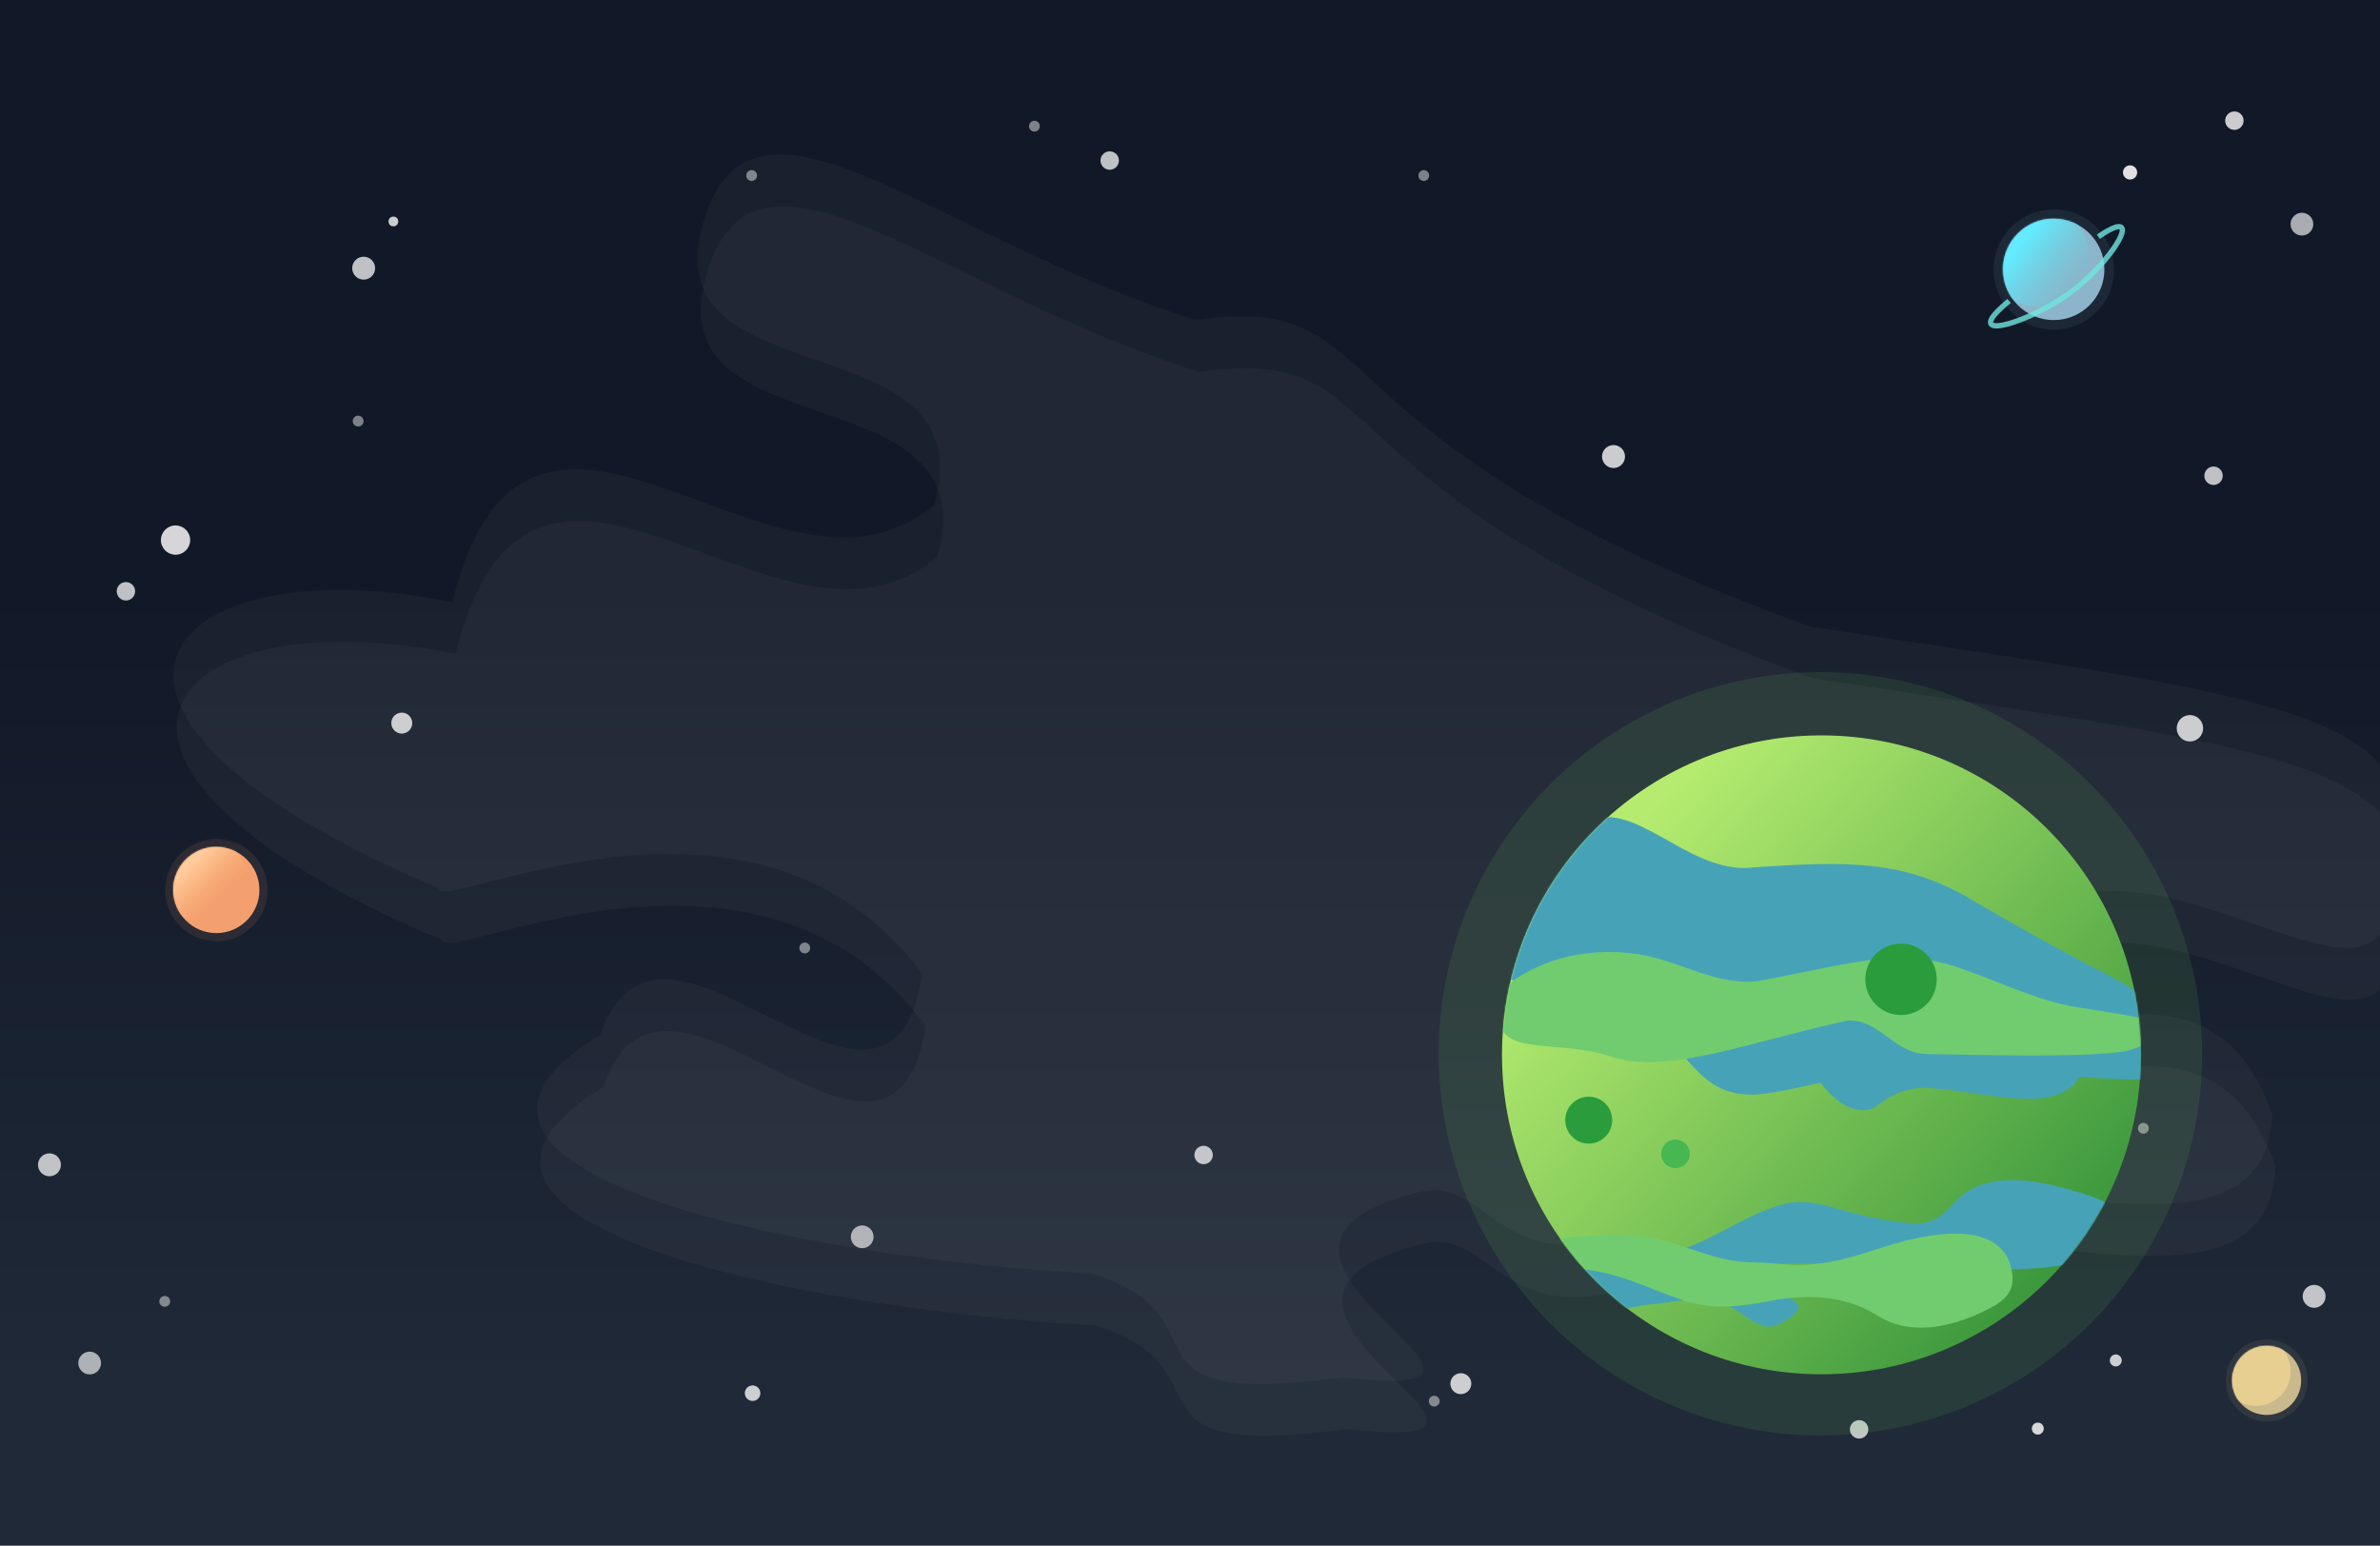 <svg width="1512" height="982" viewBox="0 0 1512 982" fill="none" xmlns="http://www.w3.org/2000/svg">
<g clip-path="url(#clip0_803_141)">
<rect width="1512" height="982" fill="url(#paint0_linear_803_141)"/>
<path d="M1443.58 707.803C1439.41 810.395 1283.88 743.702 1118.35 743.932C951.083 849.012 955.792 743.981 901.747 757.284C747.029 795.368 1008.08 892.689 853.274 875.008C701.367 895.534 783.607 837.34 694.134 809.197C505.009 798.843 239.132 743.593 381.378 657.677C419.59 542.566 564.05 756.447 586.05 618.948C480.049 475.189 280.307 581.637 278.526 564.244C7.407 449.42 103.854 345.155 287.276 382.516C336.451 186.044 493.375 406.01 593.366 320.796C627.402 202.664 416.05 254.717 445.972 144.195C475.894 33.672 589.976 149.902 759.502 203.281C891.185 185.307 817.328 277.369 1149.88 398.092C1465.76 446.053 1555.49 451.454 1518.74 568.792C1516.05 674.454 1336.25 484.2 1266.98 612.318C1261.45 707.745 1395.96 575.148 1443.58 707.803Z" fill="#C4C4C4" fill-opacity="0.05"/>
<path d="M1445.68 740.707C1441.5 843.299 1285.98 776.607 1120.45 776.836C953.182 881.917 957.892 776.886 903.846 790.189C749.129 828.273 1010.18 925.593 855.374 907.913C703.467 928.439 785.707 870.245 696.234 842.102C507.108 831.748 241.232 776.498 383.478 690.582C421.69 575.471 566.15 789.352 588.149 651.853C482.148 508.094 282.407 614.542 280.626 597.149C9.506 482.325 105.954 378.06 289.375 415.421C338.551 218.948 495.474 438.915 595.465 353.701C629.502 235.569 418.149 287.622 448.071 177.099C477.994 66.577 592.075 182.807 761.601 236.186C893.284 218.212 819.428 310.274 1151.98 430.997C1467.86 478.958 1557.59 484.359 1520.84 601.697C1518.15 707.359 1338.35 517.105 1269.08 645.222C1263.55 740.649 1398.06 608.053 1445.68 740.707Z" fill="#C4C4C4" fill-opacity="0.05"/>
<circle cx="3.091" cy="3.091" r="3.091" transform="matrix(-0.024 1 1 0.024 246.898 137.531)" fill="#EBEBEB" fill-opacity="0.85"/>
<circle cx="7.282" cy="7.282" r="7.282" transform="matrix(-0.024 1 1 0.024 223.92 162.918)" fill="#EBEBEB" fill-opacity="0.8"/>
<circle cx="7.233" cy="7.233" r="7.233" transform="matrix(-0.024 1 1 0.024 1455.34 135)" fill="#EBEBEB" fill-opacity="0.7"/>
<circle cx="477.528" cy="111.525" r="3.444" transform="rotate(91.36 477.528 111.525)" fill="#EBEBEB" fill-opacity="0.5"/>
<circle cx="904.526" cy="111.525" r="3.444" transform="rotate(91.36 904.526 111.525)" fill="#EBEBEB" fill-opacity="0.5"/>
<circle cx="227.526" cy="267.525" r="3.444" transform="rotate(91.36 227.526 267.525)" fill="#EBEBEB" fill-opacity="0.5"/>
<circle cx="5.856" cy="5.856" r="5.856" transform="matrix(-0.024 1 1 0.024 74.279 369.657)" fill="#EBEBEB" fill-opacity="0.8"/>
<circle cx="5.856" cy="5.856" r="5.856" transform="matrix(-0.024 1 1 0.024 699.279 96)" fill="#EBEBEB" fill-opacity="0.8"/>
<circle cx="9.3" cy="9.3" r="9.3" transform="matrix(-0.024 1 1 0.024 102.443 333.606)" fill="#EBEBEB" fill-opacity="0.9"/>
<circle cx="4.514" cy="4.514" r="4.514" transform="matrix(0.239 0.971 0.971 -0.239 1347.76 106.249)" fill="#EBEBEB" fill-opacity="0.95"/>
<circle cx="8.4" cy="8.4" r="8.4" transform="matrix(0.239 0.971 0.971 -0.239 1381.09 456.533)" fill="#EBEBEB" fill-opacity="0.85"/>
<circle cx="7.282" cy="7.282" r="7.282" transform="matrix(0.239 0.971 0.971 -0.239 1461.35 818.255)" fill="#EBEBEB" fill-opacity="0.8"/>
<circle cx="6.659" cy="6.659" r="6.659" transform="matrix(0.239 0.971 0.971 -0.239 920.002 874.187)" fill="#EBEBEB" fill-opacity="0.85"/>
<circle cx="5.863" cy="5.863" r="5.863" transform="matrix(0.239 0.971 0.971 -0.239 1412.4 72.367)" fill="#EBEBEB" fill-opacity="0.85"/>
<circle cx="3.798" cy="3.798" r="3.798" transform="matrix(0.239 0.971 0.971 -0.239 1339.55 861.524)" fill="#EBEBEB" fill-opacity="0.85"/>
<circle cx="7.233" cy="7.233" r="7.233" transform="matrix(0.239 0.971 0.971 -0.239 539.002 780.461)" fill="#EBEBEB" fill-opacity="0.7"/>
<circle cx="1361.67" cy="716.828" r="3.444" transform="rotate(76.156 1361.67 716.828)" fill="#EBEBEB" fill-opacity="0.5"/>
<circle cx="911.169" cy="890.169" r="3.444" transform="rotate(76.156 911.169 890.169)" fill="#EBEBEB" fill-opacity="0.5"/>
<circle cx="5.856" cy="5.856" r="5.856" transform="matrix(0.239 0.971 0.971 -0.239 1174 903.802)" fill="#EBEBEB" fill-opacity="0.8"/>
<circle cx="3.806" cy="3.806" r="3.806" transform="matrix(0.239 0.971 0.971 -0.239 1290 904.821)" fill="#EBEBEB" fill-opacity="0.9"/>
<circle cx="7.282" cy="7.282" r="7.282" transform="matrix(0.279 0.96 0.96 -0.279 22.391 735.058)" fill="#EBEBEB" fill-opacity="0.8"/>
<circle cx="6.659" cy="6.659" r="6.659" transform="matrix(0.279 0.96 0.96 -0.279 247 454.853)" fill="#EBEBEB" fill-opacity="0.85"/>
<circle cx="7.306" cy="7.306" r="7.306" transform="matrix(0.279 0.96 0.96 -0.279 1016 285.072)" fill="#EBEBEB" fill-opacity="0.85"/>
<circle cx="7.233" cy="7.233" r="7.233" transform="matrix(0.279 0.96 0.96 -0.279 48 861.031)" fill="#EBEBEB" fill-opacity="0.7"/>
<circle cx="511.267" cy="602.268" r="3.444" transform="rotate(73.82 511.267 602.268)" fill="#EBEBEB" fill-opacity="0.5"/>
<circle cx="104.658" cy="826.778" r="3.444" transform="rotate(73.82 104.658 826.778)" fill="#EBEBEB" fill-opacity="0.5"/>
<circle cx="5.856" cy="5.856" r="5.856" transform="matrix(0.279 0.96 0.96 -0.279 757.391 729.798)" fill="#EBEBEB" fill-opacity="0.8"/>
<circle cx="5.856" cy="5.856" r="5.856" transform="matrix(0.279 0.96 0.96 -0.279 1399 298.263)" fill="#EBEBEB" fill-opacity="0.8"/>
<circle cx="4.939" cy="4.939" r="4.939" transform="matrix(0.279 0.96 0.96 -0.279 472 881.752)" fill="#EBEBEB" fill-opacity="0.85"/>
<circle cx="657.167" cy="80.168" r="3.444" transform="rotate(76.156 657.167 80.168)" fill="#EBEBEB" fill-opacity="0.5"/>
<circle cx="1304.8" cy="171.23" r="38.23" fill="#8CB4CA" fill-opacity="0.1"/>
<circle cx="1304.7" cy="171.131" r="32.219" fill="#8CB4CA"/>
<mask id="mask0_803_141" style="mask-type:alpha" maskUnits="userSpaceOnUse" x="1272" y="138" width="65" height="66">
<circle cx="1304.7" cy="171.131" r="32.219" fill="#3A7A88"/>
</mask>
<g mask="url(#mask0_803_141)">
<circle cx="1294.85" cy="162.658" r="32.219" fill="url(#paint1_linear_803_141)"/>
</g>
<path d="M1333.05 150.423C1364.69 128.602 1341.88 167.504 1312.91 187.534C1283.94 207.564 1244.58 217.241 1276.38 191.191" stroke="#6EE6DE" stroke-opacity="0.8" stroke-width="3.383"/>
<circle cx="137.5" cy="565.5" r="32.5" fill="#F49F6F" fill-opacity="0.1"/>
<circle cx="137.416" cy="565.416" r="27.39" fill="#F49F6F"/>
<mask id="mask1_803_141" style="mask-type:alpha" maskUnits="userSpaceOnUse" x="110" y="538" width="55" height="55">
<circle cx="137.416" cy="565.416" r="27.39" fill="#CB7373"/>
</mask>
<g mask="url(#mask1_803_141)">
<circle cx="129.039" cy="558.213" r="27.39" fill="url(#paint2_linear_803_141)"/>
</g>
<circle cx="1440.04" cy="877.04" r="26.04" fill="#CAB98C" fill-opacity="0.1"/>
<circle cx="1439.97" cy="876.973" r="21.946" fill="#CAB98C"/>
<mask id="mask2_803_141" style="mask-type:alpha" maskUnits="userSpaceOnUse" x="1418" y="855" width="44" height="44">
<circle cx="1439.97" cy="876.973" r="21.946" fill="#CB7373"/>
</mask>
<g mask="url(#mask2_803_141)">
<circle cx="1433.26" cy="871.201" r="21.946" fill="#E7CF92"/>
</g>
<circle cx="1156.5" cy="669.5" r="242.5" fill="#7FEA5A" fill-opacity="0.1"/>
<circle cx="1157.15" cy="670.149" r="202.948" fill="url(#paint3_linear_803_141)"/>
<mask id="mask3_803_141" style="mask-type:alpha" maskUnits="userSpaceOnUse" x="954" y="467" width="407" height="407">
<circle cx="1157.15" cy="670.149" r="202.948" fill="#CF6050"/>
</mask>
<g mask="url(#mask3_803_141)">
<path d="M1193.17 702.098C1175.53 715.821 1145.92 683.859 1147.55 661.57C1147.9 656.906 1150.59 652.401 1154.81 648.068C1157.61 645.194 1160.78 640.038 1163.83 642.644V642.644C1175.57 652.665 1177.53 671.747 1192.91 672.956C1198.81 673.42 1204.96 672.617 1209.92 672.009C1214.3 671.471 1218.72 670.941 1223.08 670.301C1225.17 669.993 1226.99 669.786 1228.59 669.662C1261.22 667.115 1321.23 637.021 1324.5 669.593C1324.55 670.151 1324.58 670.761 1324.58 671.425C1324.58 673.775 1324.28 675.884 1323.71 677.789C1313.04 713.639 1257.05 691.117 1219.65 691.117V691.117C1204.45 692.997 1197.68 698.591 1193.17 702.098Z" fill="#46A3B7"/>
<path d="M1090.32 793.458C1108.09 785.917 1120.32 815.912 1137.38 824.949C1142.99 827.923 1144.31 830.138 1140.44 834.414C1137.73 837.408 1133.45 839.534 1129.88 841.415V841.415C1116.14 848.649 1102.06 826.291 1086.57 825.133C1080.72 824.695 1074.63 825.489 1069.72 826.092C1065.34 826.629 1060.92 827.159 1056.56 827.8C1054.46 828.108 1052.65 828.314 1051.05 828.439C1018.42 830.985 958.406 861.079 955.141 828.508C955.085 827.95 955.057 827.34 955.057 826.676C955.057 824.326 955.361 822.217 955.928 820.312C966.6 784.462 1022.58 806.984 1059.99 806.984V806.984C1080.07 804.499 1085.45 795.524 1090.32 793.458Z" fill="#46A3B7"/>
<path d="M1251.38 570.94C1279.42 587.319 1307.88 603.348 1336.78 618.157C1380.44 640.526 1407.14 669.143 1380.2 682.465C1363.81 690.567 1308.22 682.465 1240.79 675.981C1185.55 677.099 1135.56 695.432 1113.06 695.432C1076.03 695.432 1074.28 663.794 1038.75 645.448C1024.28 637.979 1008.43 633.174 992.626 629.279C961.857 621.698 934.748 623.094 934.748 599.47C934.748 566.991 964.73 538.28 1010.61 520.917C1039.6 509.948 1070.39 551.489 1108.52 551.489C1175.85 546.501 1210.19 546.885 1251.38 570.94Z" fill="#46A3B7"/>
<path d="M1132.23 765.182C1110.32 771.256 1091.5 785.746 1070.01 793.153C1045.74 801.517 1022.55 810.666 1013.11 818.691C1004.5 826.013 1020.23 834.303 1030.61 829.827C1033.93 828.398 1037.28 826.449 1040.75 824.191C1078.69 799.532 1127.19 802.633 1172.44 802.633V802.633C1212.2 807.182 1217.26 805.528 1250.37 806.503C1280.08 807.378 1310.92 806.162 1339.28 797.304C1347.21 794.829 1352.32 790.964 1352.32 782.384C1352.32 768.836 1337.34 762.374 1318.44 756.793C1291.82 748.93 1260.62 743.498 1241.75 763.861C1235.12 771.014 1229.26 777.394 1216.75 777.394C1171.8 774.065 1155.36 758.768 1132.23 765.182Z" fill="#46A3B7"/>
<path d="M1242.02 614.018C1268.42 622.653 1293.45 635.865 1320.9 640.143C1340.65 643.221 1357.63 645.677 1367.45 648.937C1382.2 653.829 1361.65 666.789 1346.21 668.462C1314.81 671.86 1265.93 670.302 1223.67 669.633C1203 669.306 1193.46 646.402 1172.89 648.53V648.53C1109.11 662.594 1058.59 682.958 1023.99 671.402C989.379 659.846 954.313 671.617 951.718 646.542C950.468 634.458 953.967 627.942 961.437 622.861C989.485 603.785 1026.65 599.967 1058.85 610.659C1079.44 617.498 1096.94 625.385 1115.86 623.427C1172.5 613.293 1204 601.585 1242.02 614.018Z" fill="#71CC6F"/>
<path d="M1069.7 826.234C1050.74 820.033 1032.77 810.546 1013.06 807.474C998.603 805.221 986.216 803.432 979.225 801.023C968.943 797.48 983.583 788.165 994.348 786.62C1006.1 784.934 1020.1 784.728 1035.97 784.82C1060.35 784.961 1085.29 801.063 1109.66 801.82V801.82C1116.9 802.045 1122.96 802.293 1130.16 803.029C1169.61 807.061 1192.61 789.925 1226.28 785.026C1262.9 779.696 1276.6 792.164 1278.47 810.171C1279.54 820.582 1273.52 826.345 1263.66 831.422C1242 842.573 1215.62 849.182 1194.6 836.878C1193.74 836.372 1192.88 835.857 1192.03 835.335C1172.02 823.084 1148.37 821.9 1125.33 826.346C1104.3 830.404 1088.06 832.237 1069.7 826.234Z" fill="#71CC6F"/>
<circle cx="1009.31" cy="711.646" r="14.913" fill="#2A9C3C"/>
<circle cx="1207.72" cy="622.167" r="22.694" fill="#2A9C3C"/>
<circle cx="1064.43" cy="733.043" r="9.078" fill="#46B751"/>
</g>
</g>
<defs>
<linearGradient id="paint0_linear_803_141" x1="731.5" y1="879" x2="731.5" y2="370" gradientUnits="userSpaceOnUse">
<stop stop-color="#1F2937"/>
<stop offset="1" stop-color="#111827"/>
</linearGradient>
<linearGradient id="paint1_linear_803_141" x1="1283.16" y1="155.16" x2="1319.53" y2="183.071" gradientUnits="userSpaceOnUse">
<stop stop-color="#63ECFF"/>
<stop offset="1" stop-color="#63D4E3" stop-opacity="0"/>
</linearGradient>
<linearGradient id="paint2_linear_803_141" x1="121.616" y1="549.128" x2="141.164" y2="568.799" gradientUnits="userSpaceOnUse">
<stop stop-color="#FFCB9A"/>
<stop offset="1" stop-color="#FCB87A" stop-opacity="0"/>
</linearGradient>
<linearGradient id="paint3_linear_803_141" x1="1008.02" y1="559.922" x2="1360.1" y2="873.097" gradientUnits="userSpaceOnUse">
<stop stop-color="#B5EC6F"/>
<stop offset="1" stop-color="#228632"/>
</linearGradient>
<clipPath id="clip0_803_141">
<rect width="1512" height="982" fill="white"/>
</clipPath>
</defs>
</svg>
